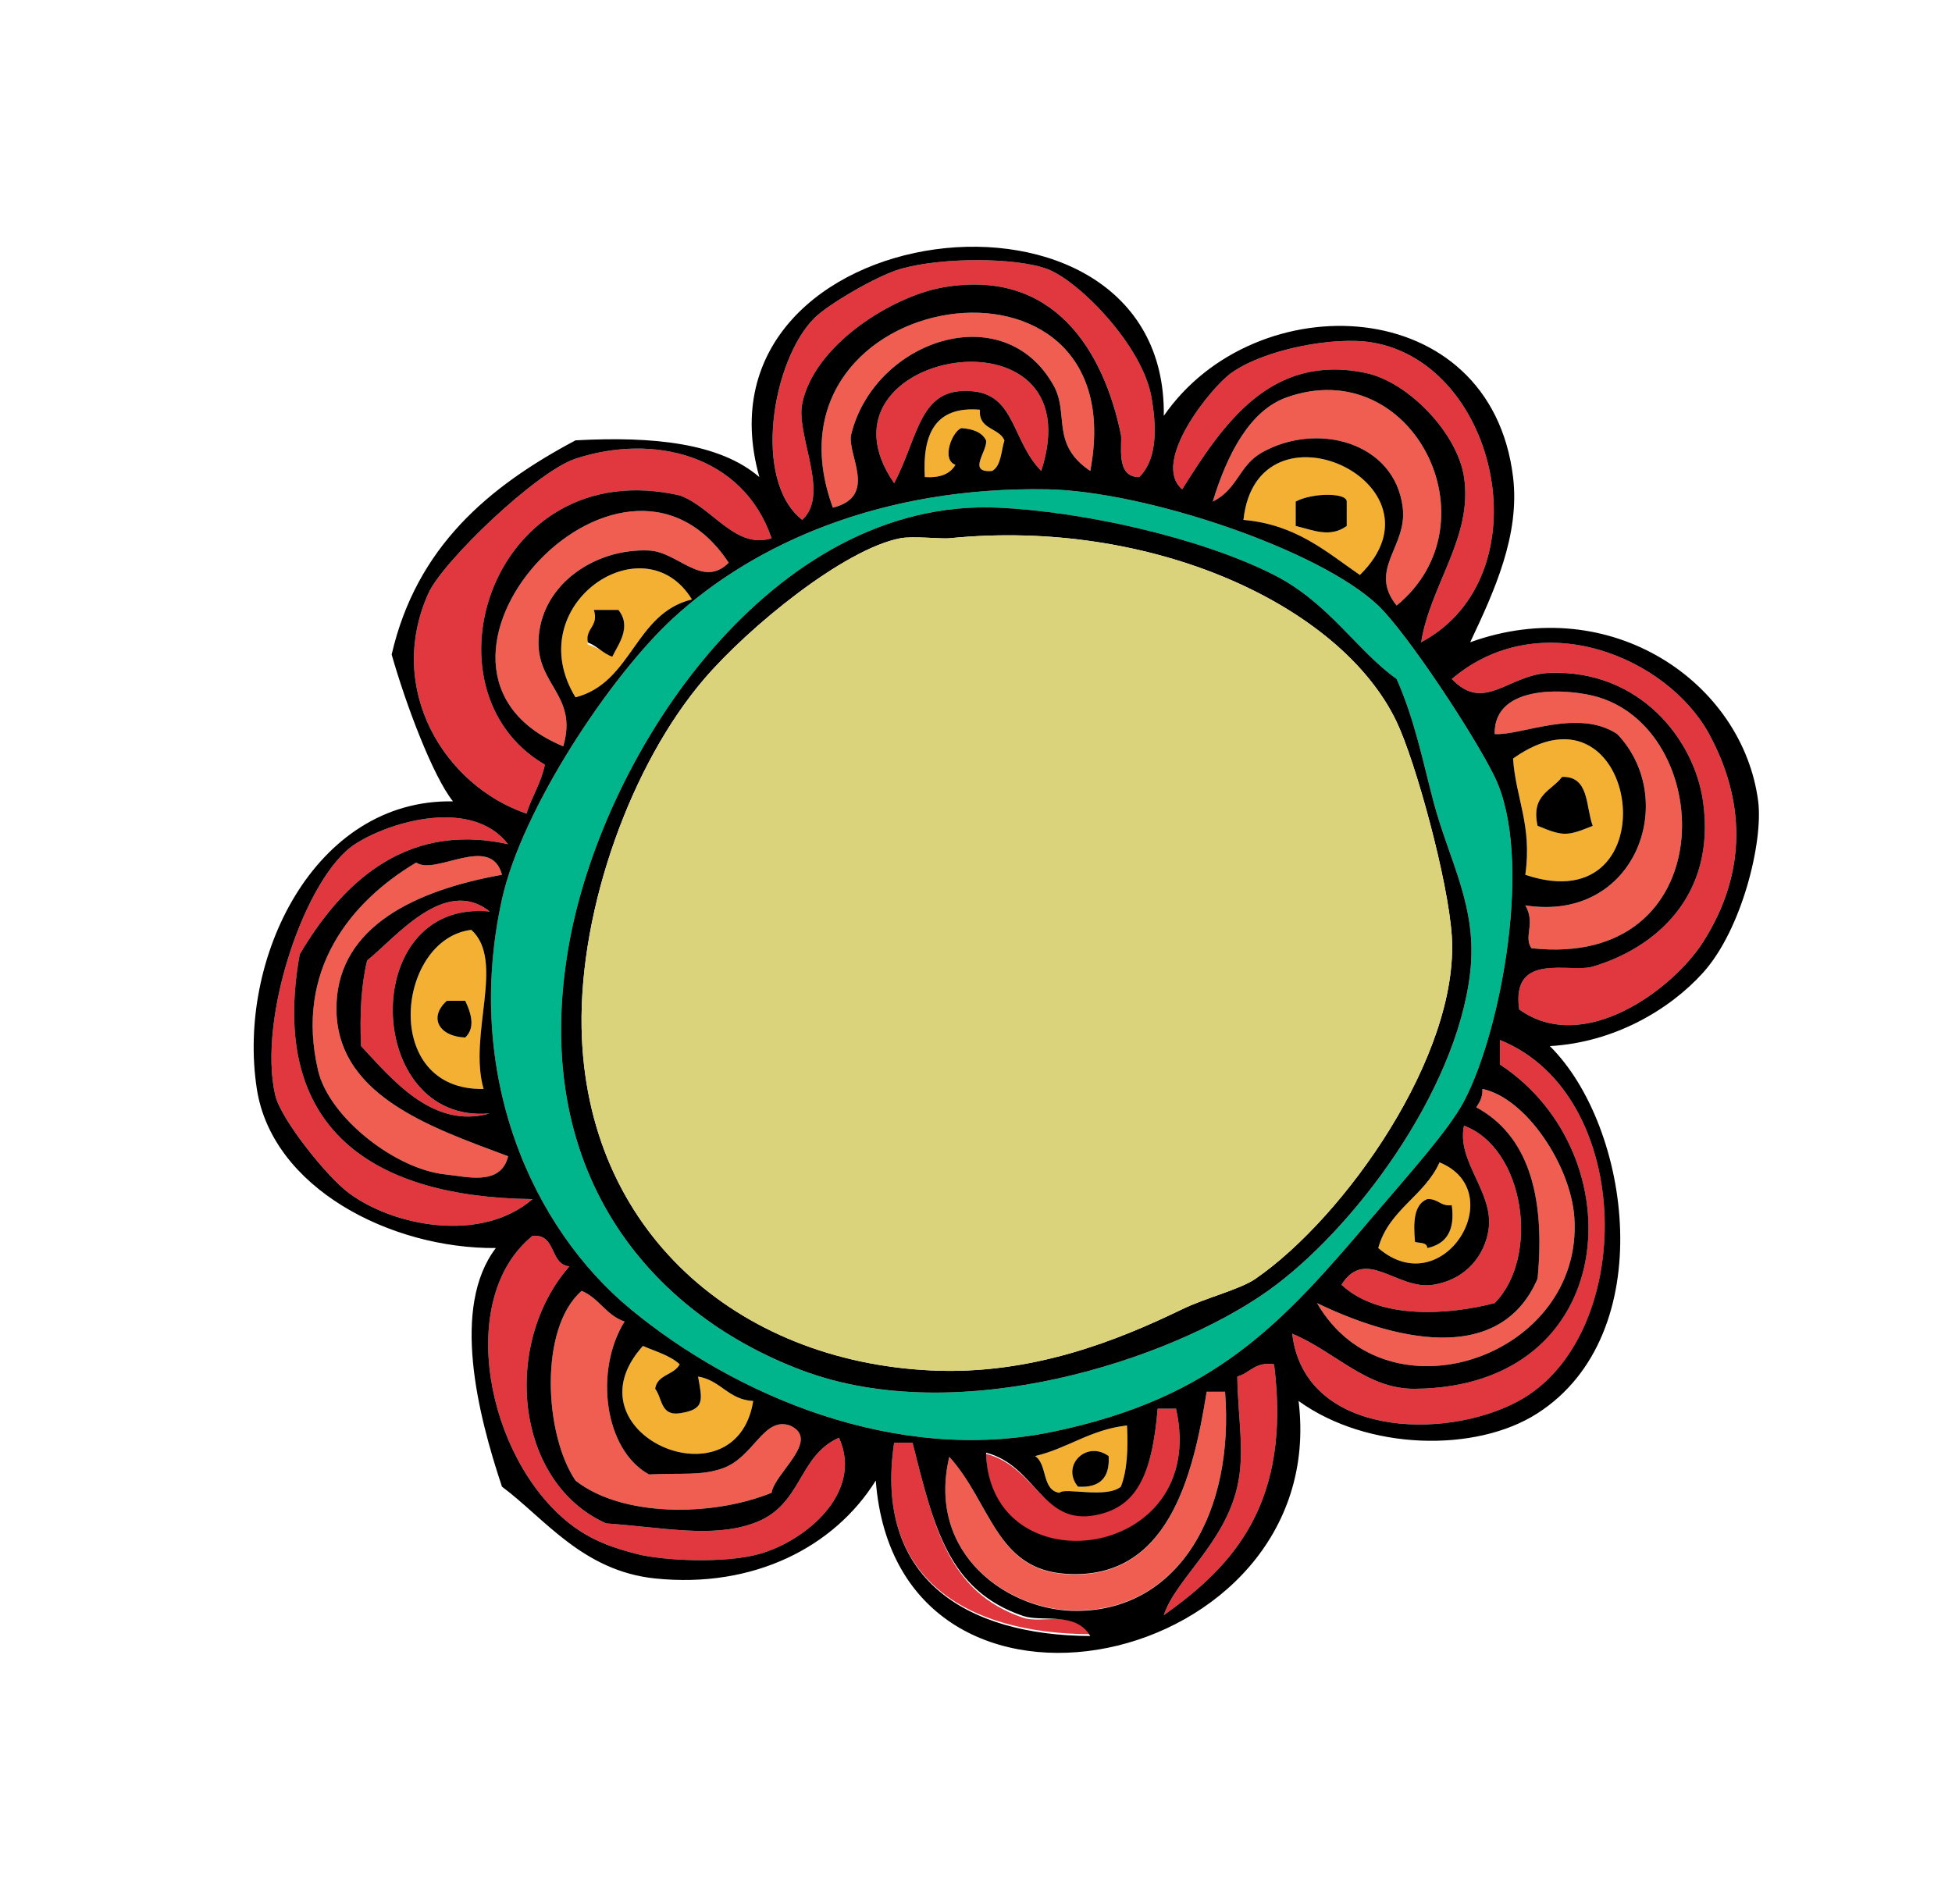 <?xml version="1.0" encoding="UTF-8" standalone="no"?>
<svg width="122px" height="119px" viewBox="0 0 122 119" version="1.1" xmlns="http://www.w3.org/2000/svg" xmlns:xlink="http://www.w3.org/1999/xlink" xmlns:sketch="http://www.bohemiancoding.com/sketch/ns">
    <!-- Generator: Sketch 3.2.2 (9983) - http://www.bohemiancoding.com/sketch -->
    <title>shop_btn</title>
    <desc>Created with Sketch.</desc>
    <defs></defs>
    <g id="Page-1" stroke="none" stroke-width="1" fill="none" fill-rule="evenodd" sketch:type="MSPage">
        <g id="nav_btns" sketch:type="MSLayerGroup" transform="translate(-289, 0)">
            <g id="shop_x5F_btn-link" transform="translate(351.894, 59.375) scale(1, -1) translate(-351.894, -59.375) translate(304.02, 14.75)" sketch:type="MSShapeGroup">
                <g id="shop_x5F_btn">
                    <path d="M56.185,74.177 C54.653,74.156 55.153,76.272 55.036,76.856 C53.95,82.072 50.844,87.238 43.929,86.036 C40.727,85.474 35.865,82.434 35.121,78.768 C34.716,76.782 36.887,73.095 35.121,71.501 C31.971,73.977 33.249,81.488 35.887,84.123 C36.708,84.943 39.728,86.737 41.249,87.183 C43.844,87.938 48.515,87.906 50.441,87.183 C52.441,86.429 56.409,82.371 56.952,79.15 C57.185,77.747 57.461,75.431 56.185,74.177 L56.185,74.177 Z" id="Shape" fill="#E0383E"></path>
                    <path d="M53.121,74.56 C50.61,76.249 51.832,78.12 50.823,79.915 C47.684,85.493 39.631,82.709 38.183,76.855 C37.876,75.622 39.908,72.978 37.035,72.265 C31.96,86.109 56.036,89.849 53.121,74.56 L53.121,74.56 Z" id="Shape" fill="#F05E51"></path>
                    <path d="M73.801,63.85 C74.387,67.473 77.047,70.437 76.482,74.177 C76.079,76.877 73.058,80.096 70.354,80.681 C64.397,81.944 61.419,77.471 58.866,73.412 C56.886,75.103 60.663,79.777 61.929,80.681 C64.035,82.178 68.366,82.987 70.737,82.592 C78.695,81.264 81.504,67.952 73.801,63.85 L73.801,63.85 Z" id="Shape" fill="#E0383E"></path>
                    <path d="M50.056,74.56 C48.238,76.419 48.429,79.246 45.844,79.533 C42.408,79.915 42.428,76.727 40.864,73.796 C35.14,82.072 53.546,85.292 50.056,74.56 L50.056,74.56 Z" id="Shape" fill="#E0383E"></path>
                    <path d="M72.27,66.145 C70.462,68.397 72.951,69.821 72.652,72.265 C72.152,76.377 67.28,77.652 63.845,75.707 C62.398,74.888 62.344,73.412 60.78,72.647 C61.685,75.622 63.1,78.332 65.375,79.149 C73.249,81.976 78.589,71.33 72.27,66.145 L72.27,66.145 Z" id="Shape" fill="#F05E51"></path>
                    <path d="M46.226,78.386 C46.12,77.131 47.417,77.28 47.757,76.472 C47.545,75.792 47.556,74.879 46.992,74.56 C45.384,74.422 46.714,75.803 46.609,76.472 C46.354,76.982 45.789,77.184 45.077,77.238 C44.534,77.099 43.768,75.283 44.695,74.943 C44.364,74.369 43.727,74.115 42.779,74.177 C42.63,76.865 43.428,78.629 46.226,78.386 L46.226,78.386 Z" id="Shape" fill="#F4B033"></path>
                    <path d="M33.204,70.352 C30.928,69.63 29.491,72.318 27.46,73.03 C15.78,75.697 11.013,60.886 19.034,56.2 C18.801,55.031 18.214,54.202 17.886,53.14 C12.747,54.893 9.066,60.928 11.757,66.91 C12.64,68.886 18.502,74.517 20.95,75.325 C25.789,76.919 31.417,75.591 33.204,70.352 L33.204,70.352 Z" id="Shape" fill="#E0383E"></path>
                    <path d="M65.96,72.648 L65.96,71.12 C67.023,70.875 68.087,70.353 69.151,71.12 L69.151,72.648 C69.151,73.21 67.023,73.21 65.96,72.648 L65.96,72.648 Z M69.971,68.057 C67.854,69.513 65.982,71.214 62.695,71.5 C63.546,79.437 75.813,73.775 69.971,68.057 L69.971,68.057 Z" id="Shape" fill="#F4B033"></path>
                    <path d="M64.609,68.057 C59.93,70.427 52.588,72.02 47.375,72.265 C33.279,72.903 22.768,57.114 20.567,45.107 C17.948,30.805 25.608,21.902 35.12,18.331 C44.865,14.666 58.089,18.948 64.226,23.305 C69.535,27.076 75.994,35.693 76.866,43.194 C77.344,47.307 75.558,50.154 74.568,53.904 C73.897,56.454 73.397,59.005 72.27,61.555 C69.822,63.287 68.024,66.326 64.609,68.057 L64.609,68.057 Z M50.439,73.412 C56.578,73.296 67.438,69.651 71.12,66.145 C72.897,64.444 77.098,58.103 78.397,55.435 C80.833,50.42 78.813,39.582 76.481,35.162 C75.535,33.356 72.94,30.488 70.737,27.895 C65.109,21.254 60.897,16.61 50.822,14.506 C40.939,12.435 30.874,16.801 24.395,22.158 C18.256,27.227 13.927,36.789 16.352,47.785 C17.607,53.448 23.14,61.767 27.075,65.381 C32.13,70.012 40.078,73.593 50.439,73.412 L50.439,73.412 Z" id="Shape" fill="#00B58C"></path>
                    <path d="M69.151,72.648 L69.151,71.12 C68.087,70.353 67.023,70.875 65.96,71.12 L65.96,72.648 C67.023,73.21 69.151,73.21 69.151,72.648 L69.151,72.648 Z" id="Shape" fill="#000000"></path>
                    <path d="M41.247,70.352 C37.704,69.662 31.768,64.796 28.991,61.556 C24.448,56.254 21.193,47.254 21.33,39.752 C21.566,27.034 31.075,18.905 43.162,18.331 C49.481,18.023 54.918,20.244 58.866,22.157 C60.407,22.9 62.482,23.389 63.46,24.069 C69.014,27.904 76.195,38.031 75.717,45.489 C75.493,48.964 73.45,56.402 72.27,58.877 C68.79,66.177 56.919,71.627 44.312,70.352 C43.864,70.3 42.013,70.502 41.247,70.352 L41.247,70.352 Z M72.27,61.556 C73.398,59.006 73.897,56.455 74.568,53.905 C75.558,50.155 77.344,47.308 76.866,43.195 C75.994,35.694 69.535,27.077 64.226,23.306 C58.088,18.949 44.865,14.667 35.12,18.332 C25.609,21.903 17.948,30.806 20.567,45.108 C22.768,57.115 33.279,72.903 47.375,72.266 C52.588,72.023 59.93,70.429 64.609,68.058 C68.024,66.326 69.822,63.287 72.27,61.556 L72.27,61.556 Z" id="Shape" fill="#000000"></path>
                    <path d="M30.523,68.823 C28.873,67.186 27.363,69.503 25.544,69.587 C22.268,69.737 18.937,67.58 18.651,64.233 C18.385,61.184 21.14,60.621 20.181,57.348 C8.586,62.16 23.758,79.066 30.523,68.823 L30.523,68.823 Z" id="Shape" fill="#F05E51"></path>
                    <path d="M44.311,70.352 C56.919,71.627 68.79,66.177 72.269,58.877 C73.449,56.402 75.492,48.964 75.716,45.489 C76.194,38.03 69.013,27.904 63.459,24.069 C62.481,23.389 60.406,22.9 58.865,22.157 C54.917,20.244 49.481,18.023 43.161,18.331 C31.075,18.905 21.565,27.034 21.329,39.752 C21.192,47.254 24.448,56.253 28.99,61.556 C31.766,64.796 37.702,69.662 41.246,70.352 C42.013,70.502 43.864,70.3 44.311,70.352 L44.311,70.352 Z" id="Shape" fill="#DBD27C"></path>
                    <path d="M21.715,63.715 C22.278,63.514 22.683,63.266 23.246,63.073 C23.608,63.828 24.491,64.812 23.628,65.875 L22.097,65.875 C22.417,64.812 21.556,64.629 21.715,63.715 L21.715,63.715 Z M28.225,66.528 C24.629,65.657 24.502,61.322 20.949,60.408 C17.427,66.178 25.225,71.436 28.225,66.528 L28.225,66.528 Z" id="Shape" fill="#F4B033"></path>
                    <path d="M22.097,65.875 L23.628,65.875 C24.491,64.812 23.607,63.704 23.246,62.95 C22.683,63.142 22.278,63.636 21.715,63.838 C21.556,64.752 22.417,64.812 22.097,65.875 L22.097,65.875 Z" id="Shape" fill="#000000"></path>
                    <path d="M79.929,40.9 C79.408,44.545 83.099,43.153 84.525,43.578 C88.388,44.715 92.259,47.956 91.419,53.906 C90.865,57.795 87.451,62.14 81.844,61.94 C79.238,61.844 77.759,59.411 75.716,61.558 C81.268,66.265 89.195,62.907 91.801,58.116 C93.96,54.131 94.29,49.605 91.419,45.111 C89.504,42.111 83.94,38.011 79.929,40.9 L79.929,40.9 Z" id="Shape" fill="#E0383E"></path>
                    <path d="M80.696,44.725 C80.185,45.458 80.973,46.266 80.313,47.403 C87.218,46.319 89.962,54.022 86.057,58.113 C83.611,59.738 80.058,58.006 78.398,58.113 C78.333,61.332 83.154,60.95 84.909,60.408 C92.303,58.134 92.578,43.408 80.696,44.725 L80.696,44.725 Z" id="Shape" fill="#F05E51"></path>
                    <path d="M81.078,52.375 C82.684,51.716 82.909,51.716 84.525,52.375 C84.078,53.587 84.324,55.488 82.61,55.435 C81.95,54.553 80.654,54.33 81.078,52.375 L81.078,52.375 Z M80.312,49.316 C80.748,52.418 79.716,54.075 79.546,56.583 C87.461,62.203 89.578,46.191 80.312,49.316 L80.312,49.316 Z" id="Shape" fill="#F4B033"></path>
                    <path d="M82.61,55.435 C84.323,55.488 84.078,53.587 84.525,52.375 C82.908,51.716 82.684,51.716 81.078,52.375 C80.654,54.33 81.95,54.553 82.61,55.435 L82.61,55.435 Z" id="Shape" fill="#000000"></path>
                    <path d="M16.736,51.227 C10.075,52.715 6.097,48.38 3.714,44.342 C1.745,33.421 8.289,29.15 18.269,29.043 C15.044,26.26 9.556,27.353 6.778,29.426 C5.407,30.445 2.522,34.048 2.182,35.546 C1.066,40.38 4.077,49.219 7.162,51.228 C9.427,52.694 14.512,54.118 16.736,51.227 L16.736,51.227 Z" id="Shape" fill="#E0383E"></path>
                    <path d="M16.353,49.316 C10.927,48.349 6.215,46.086 6.012,41.283 C5.778,35.587 11.821,33.558 16.736,31.721 C16.289,29.818 14.054,30.466 12.905,30.573 C9.724,30.86 5.543,34.153 4.862,37.075 C3.394,43.344 6.873,47.626 10.991,50.08 C12.204,49.24 15.661,51.919 16.353,49.316 L16.353,49.316 Z" id="Shape" fill="#F05E51"></path>
                    <path d="M15.587,47.02 C7.31,47.817 7.703,33.685 15.587,34.397 C12.001,33.366 9.406,36.629 7.544,38.605 C7.459,40.602 7.554,42.419 7.926,43.96 C9.662,45.332 12.768,49.263 15.587,47.02 L15.587,47.02 Z" id="Shape" fill="#E0383E"></path>
                    <path d="M14.055,39.142 C14.576,39.63 14.576,40.375 14.055,41.438 L12.906,41.438 C11.735,40.375 12.438,39.205 14.055,39.142 L14.055,39.142 Z M15.204,35.927 C8.757,35.801 9.758,45.309 14.438,45.872 C16.577,43.928 14.225,39.327 15.204,35.927 L15.204,35.927 Z" id="Shape" fill="#F4B033"></path>
                    <path d="M12.906,41.438 L14.055,41.438 C14.576,40.375 14.576,39.63 14.055,39.142 C12.438,39.205 11.735,40.375 12.906,41.438 L12.906,41.438 Z" id="Shape" fill="#000000"></path>
                    <path d="M78.726,38.988 C87.237,35.566 87.275,20.416 79.901,16.42 C75.284,13.912 66.49,14.189 65.745,20.627 C68.436,19.512 70.384,17.163 73.384,17.184 C86.278,17.27 87.237,31.858 78.726,37.457 L78.726,38.988 L78.726,38.988 Z" id="Shape" fill="#E0383E"></path>
                    <path d="M67.291,22.54 C71.801,20.362 78.663,18.46 81.078,24.069 C81.589,29.425 80.397,33.069 77.248,34.779 C77.449,35.088 77.652,35.395 77.63,35.926 C80.364,35.364 83.152,31.134 83.375,27.894 C83.973,19.182 71.674,14.953 67.291,22.54 L67.291,22.54 Z" id="Shape" fill="#F05E51"></path>
                    <path d="M76.482,33.632 C80.271,32.219 81.248,25.431 78.398,22.541 C75.623,21.818 71.217,21.448 68.823,23.688 C70.345,26.1 72.324,23.317 74.568,23.688 C76.652,24.028 77.781,25.569 78.015,27.131 C78.365,29.467 75.994,31.39 76.482,33.632 L76.482,33.632 Z" id="Shape" fill="#E0383E"></path>
                    <path d="M73.419,26.365 C73.716,26.28 74.174,26.354 74.185,25.983 C75.345,26.228 75.94,27.035 75.717,28.661 C74.993,28.576 74.865,29.086 74.185,29.043 C73.354,28.714 73.301,27.629 73.419,26.365 L73.419,26.365 Z M74.95,31.337 C79.441,29.511 75.195,22.476 71.12,25.983 C71.78,28.384 74.004,29.223 74.95,31.337 L74.95,31.337 Z" id="Shape" fill="#F4B033"></path>
                    <path d="M74.184,29.042 C74.865,29.085 74.993,28.575 75.716,28.66 C75.939,27.035 75.343,26.228 74.184,25.982 C74.173,26.354 73.716,26.279 73.418,26.364 C73.301,27.629 73.354,28.714 74.184,29.042 L74.184,29.042 Z" id="Shape" fill="#000000"></path>
                    <path d="M20.567,24.836 C16.353,20.023 17.12,11.353 22.863,8.77 C26.47,8.515 29.449,7.846 32.055,8.77 C35.151,9.855 34.8,12.967 37.418,14.125 C38.97,10.682 35.321,7.665 32.438,6.857 C30.279,6.252 26.428,6.432 24.778,6.857 C23.459,7.197 21.992,7.644 20.567,8.77 C15.406,12.839 13.407,22.827 18.269,26.747 C19.79,26.865 19.3,24.973 20.567,24.836 L20.567,24.836 Z" id="Shape" fill="#E0383E"></path>
                    <path d="M21.332,23.306 C22.418,22.859 22.863,21.775 24.014,21.392 C22.109,18.31 22.748,13.359 25.545,11.83 C27.503,11.936 28.801,11.734 30.141,12.211 C32.11,12.902 32.683,15.464 34.353,14.89 C36.321,13.997 33.385,11.915 33.204,10.682 C29.417,9.153 23.8,9.184 20.949,11.448 C19.002,14.316 18.651,20.967 21.332,23.306 L21.332,23.306 Z" id="Shape" fill="#F05E51"></path>
                    <path d="M25.161,19.863 C25.97,19.512 26.865,19.267 27.459,18.715 C27.108,18.034 26.044,18.076 25.927,17.185 C26.374,16.611 26.258,15.474 27.459,15.655 C29.078,15.89 28.863,16.506 28.607,17.95 C30.034,17.716 30.491,16.506 32.054,16.421 C30.981,9.725 20.236,14.401 25.161,19.863 L25.161,19.863 Z" id="Shape" fill="#F4B033"></path>
                    <path d="M64.609,18.715 C65.696,10.098 62.131,6.146 57.717,3.032 C58.46,5.284 61.504,7.494 62.312,11.065 C62.801,13.2 62.354,15.251 62.312,17.949 C63.109,18.162 63.408,18.895 64.609,18.715 L64.609,18.715 Z" id="Shape" fill="#E0383E"></path>
                    <path d="M61.547,17 C62.132,9.562 58.737,3.407 52.354,3.322 C48.098,3.258 42.853,6.779 44.311,12.931 C46.917,10.051 47.214,5.881 51.588,5.594 C57.971,5.158 59.544,11.686 60.397,16.999 L61.547,16.999 L61.547,17 Z" id="Shape" fill="#F05E51"></path>
                    <path d="M57.333,15.938 L58.482,15.938 C60.621,6.375 46.812,4.588 46.61,13.119 C49.748,12.301 50.11,8.664 53.503,9.365 C55.961,9.864 56.983,11.688 57.333,15.938 L57.333,15.938 Z" id="Shape" fill="#E0383E"></path>
                    <path d="M52.354,11.065 C53.716,10.98 54.355,11.618 54.27,12.977 C52.886,13.987 51.269,12.381 52.354,11.065 L52.354,11.065 Z M55.419,14.89 C55.492,13.413 55.429,12.065 55.036,11.065 C54.121,10.3 51.481,11.043 51.205,10.682 C50.077,10.832 50.461,12.477 49.674,12.977 C51.737,13.466 53.121,14.635 55.419,14.89 L55.419,14.89 Z" id="Shape" fill="#F4B033"></path>
                    <path d="M40.864,13.812 L42.013,13.812 C43.355,8.5 44.258,4.47 48.906,2.876 C50.098,2.463 52.215,3.405 53.12,1.843 C45.364,1.885 39.587,5.312 40.864,13.812 L40.864,13.812 Z" id="Shape" fill="#E0383E"></path>
                    <path d="M54.27,12.977 C54.355,11.618 53.716,10.98 52.354,11.065 C51.269,12.381 52.886,13.987 54.27,12.977 L54.27,12.977 Z" id="Shape" fill="#000000"></path>
                    <path d="M53.121,1.729 C52.217,3.291 50.099,2.575 48.907,2.989 C44.259,4.583 43.355,8.5 42.013,13.812 L40.864,13.812 C39.587,5.312 45.364,1.771 53.121,1.729 L53.121,1.729 Z M49.673,12.977 C50.46,12.477 50.077,10.831 51.204,10.682 C51.48,11.044 54.119,10.301 55.035,11.065 C55.428,12.064 55.492,13.413 55.418,14.89 C53.121,14.635 51.737,13.466 49.673,12.977 L49.673,12.977 Z M53.503,9.295 C50.11,8.594 49.748,12.373 46.61,13.191 C46.812,4.659 60.62,6.375 58.482,15.938 L57.333,15.938 C56.983,11.688 55.961,9.793 53.503,9.295 L53.503,9.295 Z M60.397,17 C59.544,11.688 57.971,5.182 51.588,5.617 C47.215,5.904 46.917,10.051 44.311,12.931 C42.853,6.779 48.098,3.235 52.354,3.299 C58.737,3.384 62.131,9.562 61.547,17 L60.397,17 L60.397,17 Z M62.312,17.95 C62.354,15.252 62.801,13.2 62.312,11.066 C61.503,7.496 58.46,5.286 57.717,3.033 C62.131,6.147 65.696,10.098 64.609,18.716 C63.408,18.895 63.109,18.162 62.312,17.95 L62.312,17.95 Z M32.055,16.42 C30.491,16.505 30.035,17.716 28.608,17.949 C28.864,16.505 29.078,15.889 27.46,15.654 C26.258,15.473 26.374,16.61 25.928,17.184 C26.045,18.076 27.109,18.034 27.46,18.714 C26.865,19.266 25.971,19.511 25.162,19.862 C20.236,14.401 30.981,9.725 32.055,16.42 L32.055,16.42 Z M20.949,11.447 C23.8,9.183 29.417,9.152 33.204,10.681 C33.385,11.914 36.321,13.996 34.353,14.889 C32.683,15.463 32.11,12.902 30.141,12.21 C28.8,11.733 27.503,11.934 25.545,11.829 C22.746,13.358 22.109,18.31 24.014,21.391 C22.865,21.773 22.418,22.858 21.332,23.305 C18.651,20.967 19.002,14.316 20.949,11.447 L20.949,11.447 Z M18.269,26.747 C13.407,22.827 15.407,12.839 20.567,8.77 C21.992,7.644 23.459,7.198 24.778,6.857 C26.428,6.432 30.279,6.252 32.438,6.857 C35.321,7.665 38.97,10.682 37.418,14.125 C34.8,12.967 35.151,9.854 32.055,8.77 C29.45,7.846 26.47,8.515 22.863,8.77 C17.12,11.353 16.353,20.022 20.567,24.836 C19.3,24.973 19.79,26.865 18.269,26.747 L18.269,26.747 Z M71.121,25.983 C75.196,22.476 79.441,29.511 74.951,31.337 C74.004,29.223 71.78,28.384 71.121,25.983 L71.121,25.983 Z M78.015,27.131 C77.78,25.568 76.652,24.028 74.568,23.688 C72.324,23.317 70.344,26.1 68.823,23.688 C71.217,21.448 75.623,21.818 78.398,22.541 C81.249,25.432 80.271,32.219 76.482,33.632 C75.994,31.39 78.365,29.467 78.015,27.131 L78.015,27.131 Z M83.376,27.895 C83.153,31.136 80.365,35.364 77.631,35.927 C77.653,35.396 77.45,35.089 77.249,34.78 C80.398,33.07 81.59,29.426 81.079,24.07 C78.664,18.46 71.802,20.363 67.293,22.541 C71.674,14.953 83.973,19.182 83.376,27.895 L83.376,27.895 Z M78.726,37.457 C87.237,31.857 86.285,17.27 73.392,17.184 C70.392,17.162 68.437,19.511 65.745,20.627 C66.489,14.189 75.277,13.911 79.894,16.42 C87.269,20.415 87.237,35.566 78.726,38.988 L78.726,37.457 L78.726,37.457 Z M14.438,45.872 C9.758,45.309 8.757,35.801 15.204,35.927 C14.225,39.327 16.577,43.928 14.438,45.872 L14.438,45.872 Z M7.927,43.961 C7.554,42.42 7.46,40.603 7.545,38.606 C9.407,36.63 12.001,33.367 15.588,34.398 C7.704,33.687 7.311,47.818 15.588,47.021 C12.768,49.263 9.662,45.332 7.927,43.961 L7.927,43.961 Z M10.992,50.08 C6.874,47.624 3.395,43.344 4.863,37.075 C5.544,34.153 9.724,30.859 12.906,30.573 C14.055,30.466 16.29,29.818 16.737,31.721 C11.822,33.558 5.779,35.587 6.013,41.283 C6.215,46.086 10.928,48.348 16.354,49.316 C15.661,51.919 12.204,49.24 10.992,50.08 L10.992,50.08 Z M7.161,51.227 C4.077,49.218 1.066,40.379 2.181,35.545 C2.521,34.047 5.405,30.444 6.777,29.425 C9.553,27.352 15.043,26.259 18.268,29.042 C8.287,29.15 1.745,33.42 3.713,44.341 C6.096,48.38 10.074,52.715 16.735,51.226 C14.512,54.118 9.427,52.694 7.161,51.227 L7.161,51.227 Z M79.546,56.582 C79.716,54.075 80.748,52.417 80.312,49.315 C89.578,46.191 87.461,62.203 79.546,56.582 L79.546,56.582 Z M84.909,60.408 C83.154,60.95 78.333,61.332 78.398,58.113 C80.059,58.006 83.611,59.738 86.057,58.113 C89.962,54.022 87.218,46.319 80.313,47.403 C80.973,46.267 80.185,45.459 80.696,44.725 C92.578,43.408 92.303,58.134 84.909,60.408 L84.909,60.408 Z M91.42,45.108 C94.291,49.603 93.963,54.129 91.802,58.113 C89.196,62.905 81.27,66.263 75.717,61.556 C77.76,59.409 79.239,61.843 81.845,61.937 C87.452,62.138 90.866,57.794 91.42,53.904 C92.259,47.954 88.388,44.714 84.526,43.576 C83.1,43.152 79.408,44.543 79.93,40.898 C83.94,38.011 89.504,42.111 91.42,45.108 L91.42,45.108 Z M20.949,60.408 C24.502,61.321 24.629,65.656 28.225,66.528 C25.225,71.436 17.427,66.178 20.949,60.408 L20.949,60.408 Z M20.183,57.347 C21.14,60.62 18.386,61.183 18.652,64.232 C18.939,67.579 22.269,69.736 25.545,69.586 C27.364,69.502 28.874,67.185 30.524,68.822 C23.758,79.066 8.586,62.16 20.183,57.347 L20.183,57.347 Z M27.076,65.381 C23.141,61.768 17.608,53.449 16.353,47.785 C13.928,36.788 18.257,27.226 24.397,22.158 C30.875,16.801 40.94,12.435 50.823,14.506 C60.898,16.61 65.111,21.254 70.738,27.895 C72.941,30.487 75.537,33.356 76.482,35.162 C78.813,39.582 80.834,50.42 78.398,55.435 C77.099,58.103 72.898,64.444 71.121,66.145 C67.439,69.651 56.578,73.294 50.44,73.412 C40.078,73.593 32.13,70.012 27.076,65.381 L27.076,65.381 Z M62.696,71.5 C65.983,71.213 67.855,69.513 69.972,68.057 C75.813,73.775 63.546,79.437 62.696,71.5 L62.696,71.5 Z M20.949,75.325 C18.501,74.517 12.639,68.886 11.756,66.91 C9.065,60.928 12.746,54.893 17.885,53.14 C18.214,54.202 18.8,55.031 19.033,56.2 C11.012,60.886 15.778,75.697 27.459,73.03 C29.49,72.318 30.928,69.631 33.203,70.352 C31.417,75.591 25.789,76.919 20.949,75.325 L20.949,75.325 Z M42.779,74.177 C43.727,74.114 44.364,74.369 44.695,74.943 C43.768,75.283 44.535,77.099 45.077,77.238 C45.79,77.184 46.354,76.983 46.609,76.472 C46.715,75.803 45.385,74.422 46.992,74.56 C47.555,74.879 47.545,75.792 47.757,76.472 C47.417,77.28 46.12,77.131 46.226,78.386 C43.428,78.629 42.63,76.865 42.779,74.177 L42.779,74.177 Z M65.375,79.15 C63.099,78.332 61.684,75.623 60.78,72.648 C62.344,73.413 62.398,74.889 63.845,75.708 C67.28,77.653 72.153,76.378 72.652,72.266 C72.95,69.822 70.461,68.398 72.27,66.146 C78.589,71.33 73.249,81.976 65.375,79.15 L65.375,79.15 Z M40.864,73.796 C42.428,76.728 42.407,79.916 45.844,79.533 C48.429,79.246 48.238,76.419 50.056,74.56 C53.546,85.292 35.14,82.072 40.864,73.796 L40.864,73.796 Z M70.737,82.592 C68.366,82.987 64.035,82.178 61.929,80.681 C60.664,79.777 56.886,75.103 58.866,73.412 C61.418,77.471 64.397,81.944 70.354,80.681 C73.058,80.096 76.079,76.877 76.482,74.177 C77.047,70.437 74.387,67.473 73.801,63.85 C81.504,67.952 78.695,81.264 70.737,82.592 L70.737,82.592 Z M37.035,72.265 C39.908,72.978 37.876,75.622 38.183,76.855 C39.631,82.709 47.684,85.493 50.823,79.915 C51.832,78.12 50.61,76.249 53.121,74.56 C56.036,89.849 31.96,86.109 37.035,72.265 L37.035,72.265 Z M56.95,79.15 C56.407,82.37 52.439,86.429 50.439,87.183 C48.513,87.906 43.843,87.938 41.247,87.183 C39.726,86.737 36.704,84.943 35.885,84.123 C33.248,81.49 31.969,73.977 35.119,71.501 C36.885,73.095 34.714,76.782 35.119,78.768 C35.863,82.434 40.726,85.474 43.927,86.036 C50.842,87.238 53.948,82.073 55.034,76.856 C55.151,76.272 54.651,74.157 56.183,74.177 C57.461,75.431 57.185,77.747 56.95,79.15 L56.95,79.15 Z M57.717,78.003 C63.439,86.291 78.142,85.749 79.547,74.177 C79.983,70.554 78.377,67.049 76.866,63.85 C85.654,67.027 93.909,61.342 94.867,53.905 C95.185,51.377 93.855,45.895 91.42,43.195 C89.303,40.848 85.824,38.829 81.845,38.606 C86.909,33.591 88.75,20.586 81.078,15.655 C77.239,13.179 70.439,13.318 66.142,16.421 C68.185,-0.378 41.067,-6.274 39.716,11.448 C37.13,7.294 32.077,4.691 25.927,5.327 C21.385,5.795 19.002,9.099 16.353,11.065 C14.842,15.591 13.161,22.296 15.971,25.983 C9.385,25.929 1.99,29.744 1.033,35.927 C-0.232,44.066 4.63,54.064 13.29,53.905 C12.045,55.468 10.364,59.898 9.459,63.086 C11.013,69.822 15.535,73.594 20.95,76.473 C25.811,76.739 29.971,76.303 32.439,74.178 C27.832,90.646 57.95,94.397 57.717,78.003 L57.717,78.003 Z" id="Shape" fill="#000000"></path>
                </g>
            </g>
        </g>
    </g>
</svg>
